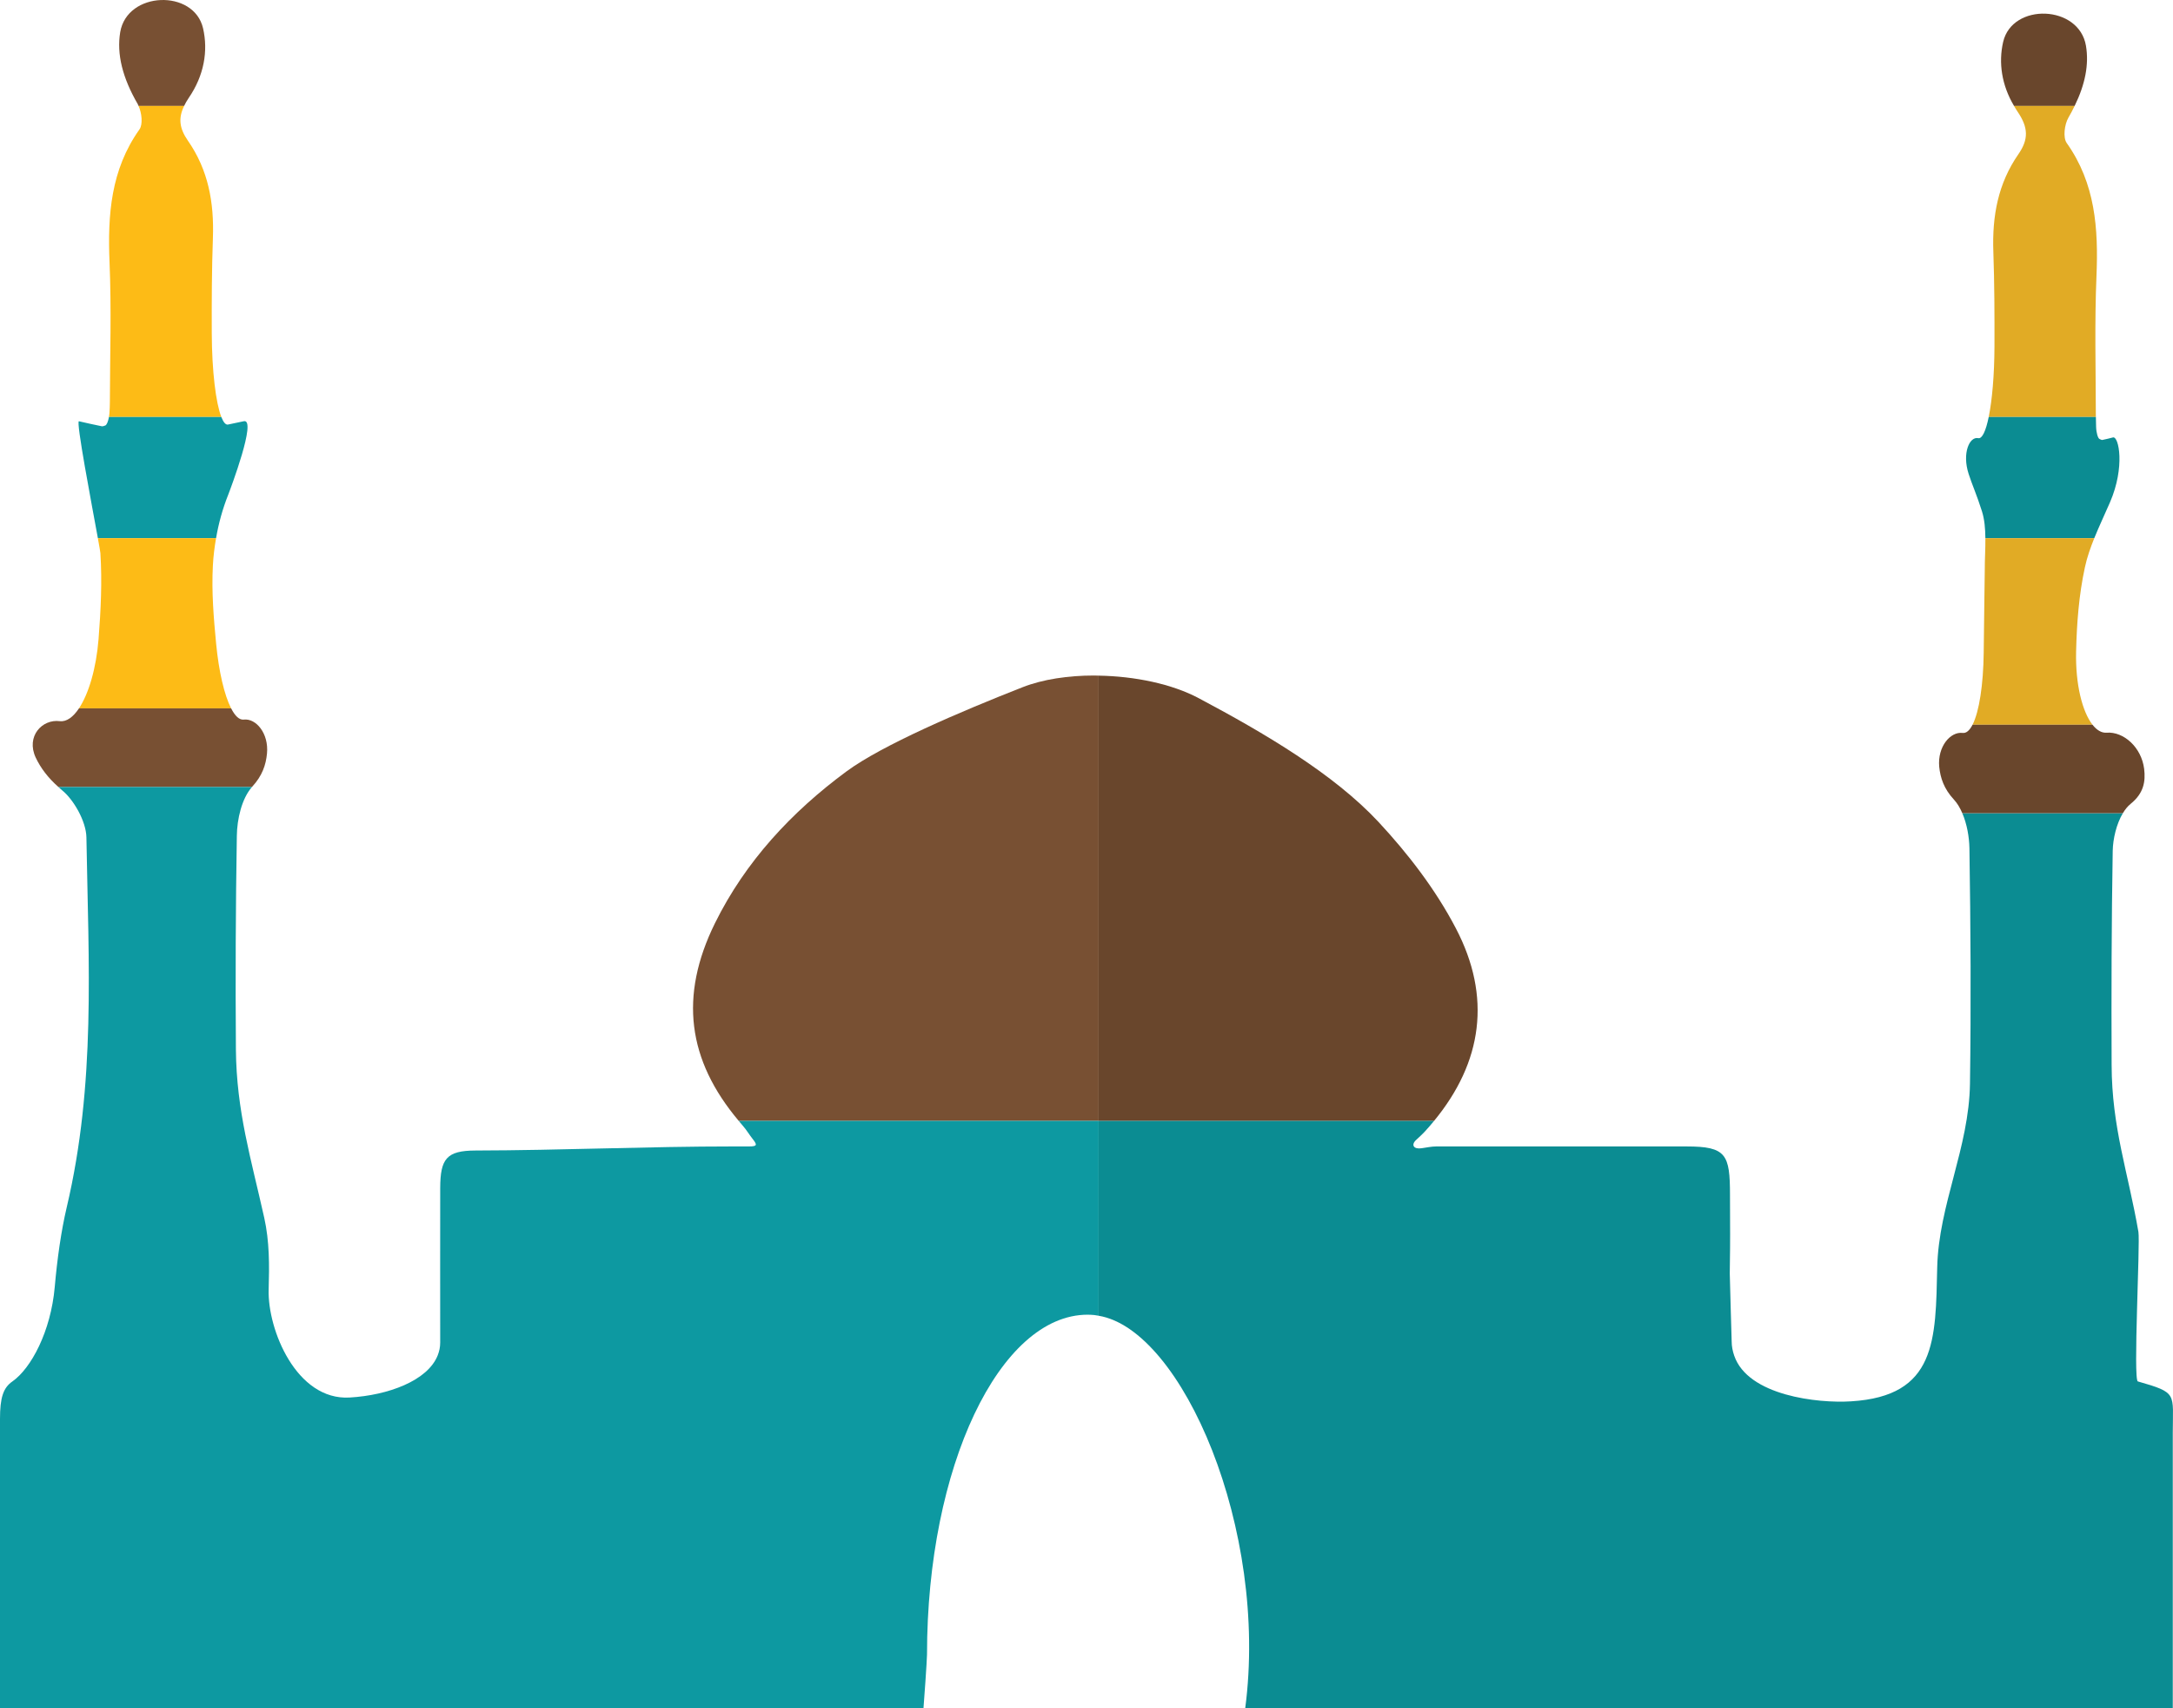 <?xml version="1.0" encoding="utf-8"?>
<!-- Generator: Adobe Illustrator 16.0.0, SVG Export Plug-In . SVG Version: 6.00 Build 0)  -->
<!DOCTYPE svg PUBLIC "-//W3C//DTD SVG 1.1//EN" "http://www.w3.org/Graphics/SVG/1.1/DTD/svg11.dtd">
<svg version="1.1" id="Layer_1" xmlns="http://www.w3.org/2000/svg" xmlns:xlink="http://www.w3.org/1999/xlink" x="0px" y="0px"
	 width="241.554px" height="189.887px" viewBox="-103.887 -36.889 241.554 189.887"
	 style="enable-background:new -103.887 -36.889 241.554 189.887;" xml:space="preserve">
<g>
	<path style="fill:#785033;" d="M17.73,38.202c-2.886,0-5.693,0.418-7.945,1.3c-6.949,2.728-15.627,6.437-19.599,9.376
		c-6.061,4.477-11.211,9.989-14.603,16.867c-3.986,8.104-3.05,15.2,2.651,21.966h40.002V38.215
		C18.067,38.212,17.899,38.202,17.73,38.202z"/>
	<path style="fill:#69462C;" d="M57.924,66.255c-2.243-4.282-5.278-8.233-8.585-11.787c-4.975-5.332-12.643-9.854-19.982-13.751
		c-2.971-1.58-7.098-2.439-11.121-2.501v49.496h37.288C60.892,81.196,61.96,73.928,57.924,66.255z"/>
	<path style="fill:#785033;" d="M-82.901-26.015c1.692-2.47,2.17-5.198,1.586-7.732c-1.015-4.373-8.441-4.137-9.21,0.436
		c-0.404,2.442,0.258,5.082,1.953,7.998c0.034,0.056,0.052,0.138,0.084,0.201h5.067C-83.281-25.401-83.117-25.701-82.901-26.015z"/>
	<path style="fill:#FDBB16;" d="M-80.346,0.138c-0.013-3.537,0-7.043,0.125-10.54c0.144-3.98-0.513-7.598-2.781-10.853
		c-0.947-1.367-1.082-2.499-0.418-3.857h-5.067c0.363,0.781,0.499,2.045,0.102,2.609c-3.191,4.493-3.542,9.506-3.326,14.769
		c0.22,5.166,0.051,10.36,0.037,15.538c0,0.418-0.022,0.83-0.047,1.239c-0.011,0.146-0.032,0.284-0.052,0.419h12.49
		C-79.892,7.91-80.331,4.365-80.346,0.138z"/>
	<path style="fill:#0D99A1;" d="M-78.504,18.066c0.209-0.537,3.204-8.444,1.724-8.133c-0.621,0.13-1.183,0.251-1.757,0.37
		c-0.264,0.056-0.518-0.255-0.749-0.84h-12.49c-0.087,0.494-0.247,0.883-0.407,0.943c-0.177,0.065-0.282,0.105-0.383,0.09
		c-0.847-0.166-1.692-0.365-2.544-0.556c-0.364-0.083,1.395,9.11,2.101,12.989h13.141C-79.585,21.287-79.154,19.707-78.504,18.066z"
		/>
	<path style="fill:#FDBB16;" d="M-80.223,25.975c0.055-1.063,0.185-2.063,0.354-3.045h-13.141c0.165,0.902,0.272,1.518,0.283,1.661
		c0.2,3.187,0.046,6.375-0.204,9.56c-0.261,3.273-1.105,6.095-2.178,7.703h16.915c-0.757-1.47-1.369-4.106-1.664-7.165
		C-80.137,31.788-80.378,28.89-80.223,25.975z"/>
	<path style="fill:#785033;" d="M-75.832,50.539c1.1-1.195,1.507-2.419,1.624-3.665c0.214-2.242-1.222-3.937-2.588-3.774
		c-0.492,0.057-0.969-0.408-1.397-1.248h-16.915c-0.654,0.985-1.397,1.517-2.142,1.422c-1.961-0.25-3.768,1.697-2.667,4.051
		c0.542,1.152,1.369,2.248,2.52,3.264h21.526C-75.857,50.572-75.846,50.555-75.832,50.539z"/>
	<path style="fill:#0D99A1;" d="M-21.766,87.711c0.169,0.202,0.33,0.403,0.508,0.604c0.325,0.367,0.64,0.895,1,1.352
		c0.571,0.722,0.571,0.882-0.385,0.882c-0.643,0-1.183,0-1.727,0c-9.558,0-19.107,0.433-28.652,0.453
		c-3.242,0.009-3.916,0.929-3.931,4.168c-0.014,5.359-0.001,11.826-0.001,17.188c0,0.502-0.103,0.969-0.275,1.412
		c-1.119,2.831-5.531,4.443-9.789,4.69c-5.919,0.349-9.131-7.554-9.004-11.986c0.081-2.689,0.095-5.369-0.491-7.992
		c-1.467-6.59-3.09-11.861-3.15-18.711c-0.059-7.91-0.027-15.843,0.104-23.763c0.023-1.827,0.543-4.136,1.688-5.418h-21.526
		c0.143,0.124,0.268,0.253,0.418,0.374c1.262,1.016,2.667,3.434,2.698,5.224c0.24,14.19,1.049,27.375-2.188,41.126
		c-0.624,2.646-1.059,5.749-1.333,8.866c-0.437,4.94-2.629,9.04-4.711,10.495c-1.018,0.706-1.374,1.805-1.374,4.181
		c0,5.891,0,11.777,0,17.674c0,2.11,0,12.335,0,14.469c2.446,0,25.192,0,48.658,0c25.996,0,52.872,0,53.998,0
		c0.052-0.595,0.393-5.356,0.393-5.978c0-20.865,8.077-37.769,17.861-37.769c0.234,0,0.475,0.021,0.708,0.036
		c0.169,0.018,0.337,0.054,0.506,0.079V87.711H-21.766z"/>
	<path style="fill:#0B8C92;" d="M133.759,116.67c-0.54-0.158,0.272-15.369,0.063-16.625c-1.156-6.677-2.961-11.594-2.978-18.573
		c-0.032-7.924-0.012-15.849,0.121-23.77c0.024-1.334,0.412-3.009,1.131-4.201h-17.852c0.52,1.205,0.77,2.655,0.793,3.902
		c0.135,8.71,0.186,17.424,0.061,26.145c-0.096,7.152-3.479,13.472-3.642,20.443c-0.18,8.068-0.069,14.323-9.586,14.893
		c-3.642,0.236-11.448-0.609-12.979-5.076c-0.171-0.496-0.285-1.024-0.285-1.615c0-0.188-0.21-6.957-0.21-7.527
		c0.072-5.349,0.025-3.348,0.025-8.703c0-4.522-0.408-5.412-4.819-5.412c-9.284,0-18.574,0-27.848,0
		c-0.513,0-1.032,0.12-1.618,0.199c-0.888,0.137-1.192-0.378-0.605-0.921c0.388-0.362,0.712-0.649,1.037-1.009
		c0.333-0.367,0.649-0.734,0.955-1.107H18.236v21.656c9.31,1.541,18.909,23.807,16.297,43.631c4.865,0,30.047,0,54.358,0
		c23.077,0,45.367,0,48.752,0c0-2.128,0-10.839,0-12.949c0-5.894,0-11.78,0-17.677C137.644,117.949,138.213,117.949,133.759,116.67z
		"/>
	<path style="fill:#69462C;" d="M127.992-31.798c-0.765-4.571-8.192-4.808-9.205-0.432c-0.535,2.321-0.162,4.814,1.211,7.119h6.733
		C127.908-27.515,128.34-29.729,127.992-31.798z"/>
	<path style="fill:#E1AB25;" d="M129.09,9.313c-0.008-5.178-0.146-10.365,0.071-15.535c0.216-5.262-0.123-10.273-3.307-14.767
		c-0.436-0.611-0.248-2.066,0.184-2.817c0.259-0.442,0.486-0.877,0.693-1.307h-6.733c0.12,0.204,0.237,0.408,0.373,0.609
		c1.23,1.791,1.257,3.101,0.106,4.76c-2.261,3.26-2.924,6.872-2.78,10.854c0.124,3.499,0.133,7.002,0.124,10.539
		c-0.013,3.17-0.26,5.958-0.64,7.812h11.912C129.094,9.414,129.09,9.363,129.09,9.313z"/>
	<path style="fill:#0B8C92;" d="M130.662,18.95c1.7-3.924,0.984-7.372,0.337-7.214c-0.376,0.1-0.747,0.188-1.169,0.276
		c-0.099,0.017-0.173-0.031-0.33-0.102c-0.176-0.075-0.362-0.672-0.381-1.356c-0.013-0.358-0.022-0.724-0.025-1.093h-11.912
		c-0.318,1.552-0.729,2.452-1.17,2.355c-0.959-0.205-1.815,1.66-1.061,3.981c0.375,1.181,0.891,2.282,1.484,4.166
		c0.285,0.909,0.364,1.93,0.375,2.965h12.108C129.466,21.578,130.093,20.264,130.662,18.95z"/>
	<path style="fill:#E1AB25;" d="M127.876,26.161c0.242-1.123,0.622-2.186,1.043-3.231h-12.108c0.012,1.193-0.072,2.411-0.067,3.501
		c0,0.695-0.078,4.971-0.119,9.23c-0.042,3.56-0.503,6.568-1.241,8.012h13.337c-1.127-1.431-1.91-4.467-1.825-8.14
		C126.969,32.383,127.207,29.246,127.876,26.161z"/>
	<path style="fill:#69462C;" d="M134.46,48.576c-0.306-2.409-2.287-4.162-4.173-4.019c-0.559,0.042-1.094-0.282-1.567-0.883h-13.337
		c-0.319,0.625-0.691,0.962-1.104,0.91c-1.361-0.167-2.799,1.521-2.6,3.756c0.127,1.244,0.525,2.458,1.632,3.649
		c0.381,0.41,0.686,0.934,0.935,1.512h17.852c0.245-0.41,0.531-0.765,0.854-1.029C134.427,51.284,134.626,49.974,134.46,48.576z"/>
</g>
</svg>
